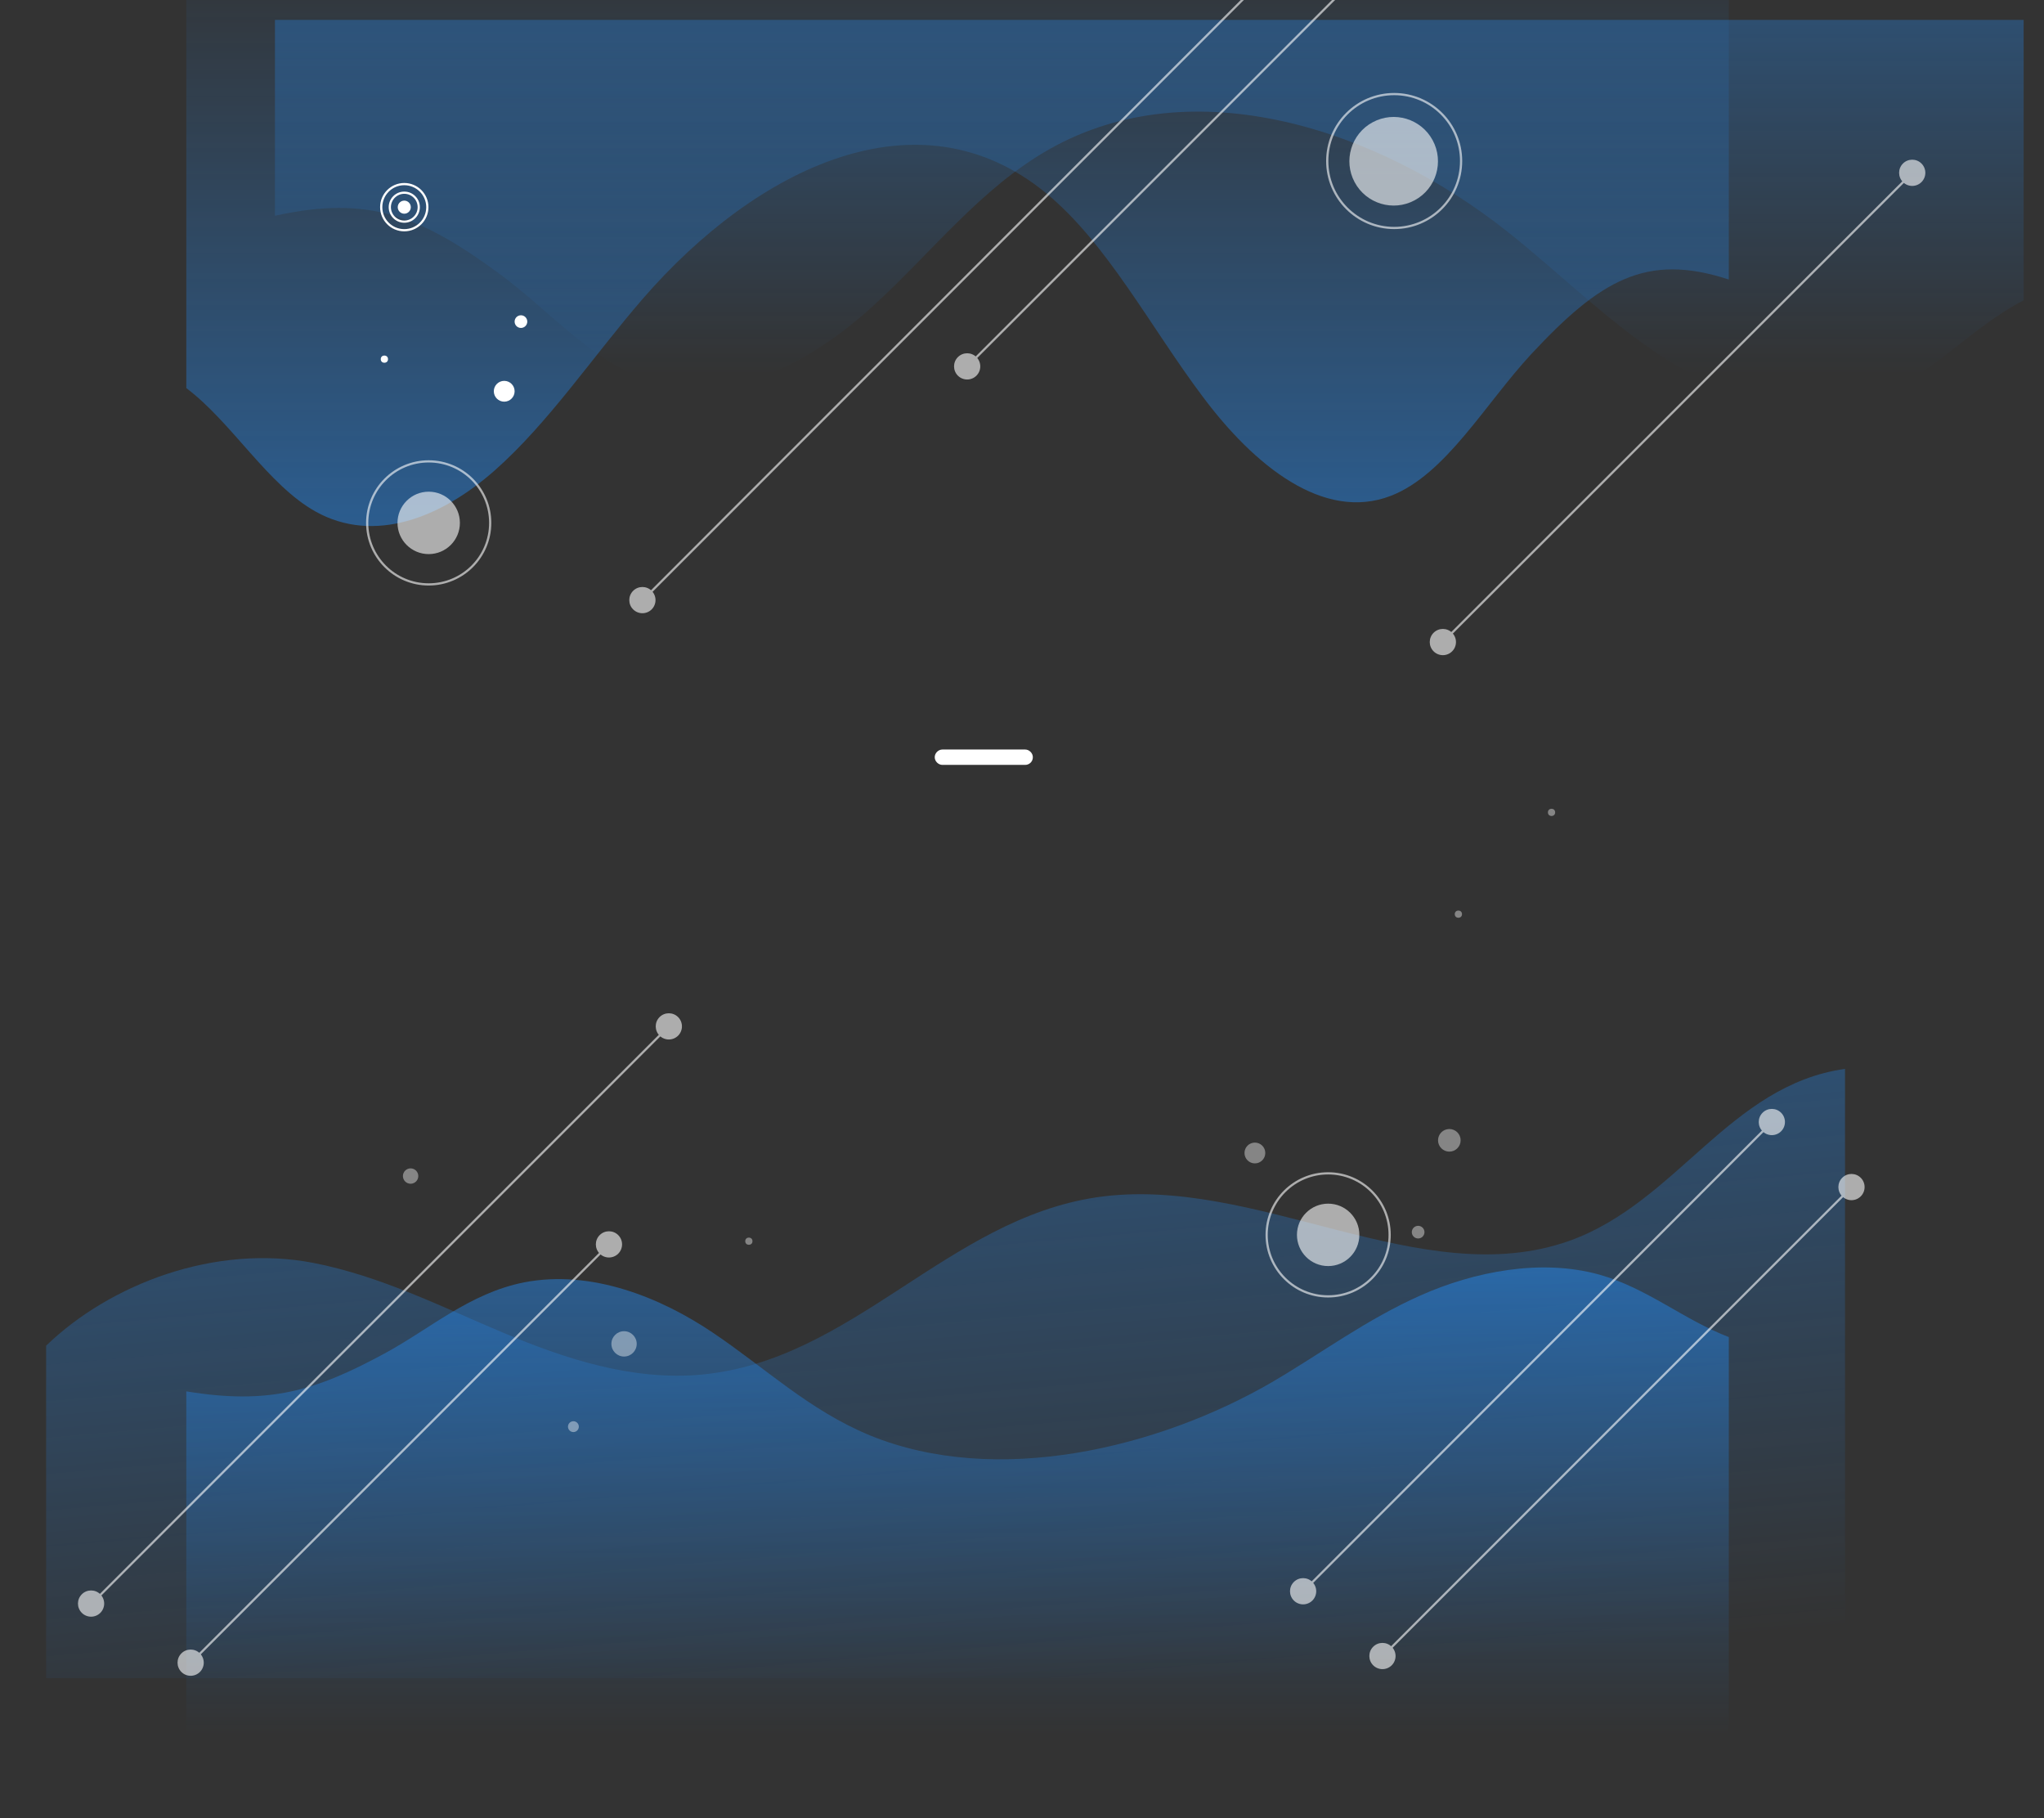 <?xml version="1.0" encoding="utf-8"?>
<!-- Generator: Adobe Illustrator 21.1.0, SVG Export Plug-In . SVG Version: 6.00 Build 0)  -->
<svg version="1.1" id="OBJECTS" xmlns="http://www.w3.org/2000/svg" xmlns:xlink="http://www.w3.org/1999/xlink" x="0px" y="0px"
	 viewBox="0 0 452 402" style="enable-background:new 0 0 452 402;" xml:space="preserve">
<rect x="0" y="0" width="452" height="402" fill="#333333" stroke="none"/>
<style type="text/css">
	.st0{opacity:0.3;fill:url(#SVGID_1_);}
	.st1{opacity:0.45;fill:url(#SVGID_2_);}
	.st2{opacity:0.4;}
	.st3{fill:#FFFFFF;}
	.st4{opacity:0.6;}
	.st5{fill:none;stroke:#FFFFFF;stroke-width:0.49;stroke-miterlimit:10;}
	.st6{opacity:0.6;fill:#FFFFFF;}
	.st7{opacity:0.6;fill:none;stroke:#FFFFFF;stroke-width:0.49;stroke-miterlimit:10;}
	.st8{opacity:0.45;fill:url(#SVGID_3_);}
	.st9{opacity:0.3;fill:url(#SVGID_4_);}
	.st10{fill:#FFFFFF;stroke:#FFFFFF;stroke-width:0.49;stroke-miterlimit:10;}
</style>
<linearGradient id="SVGID_1_" gradientUnits="userSpaceOnUse" x1="204.797" y1="254.118" x2="216.49" y2="387.777">
	<stop  offset="0" style="stop-color:#2390FF"/>
	<stop  offset="0.915" style="stop-color:#2390FF;stop-opacity:0"/>
</linearGradient>
<path class="st0" d="M10.2,297.5c14.2-13.7,37.4-22.5,59.1-18.3c14.9,2.9,28.3,9.7,41.9,15.4c13.7,5.8,28.7,10.7,43.9,9.3
	c33.4-3.1,54.4-34.3,87.4-39.2c35.2-5.2,71.8,21.3,104.6,9.6c23.7-8.5,35.4-34.4,60.9-38V371H10.2V297.5z"/>
<linearGradient id="SVGID_2_" gradientUnits="userSpaceOnUse" x1="211.767" y1="393.143" x2="211.767" y2="280.099">
	<stop  offset="8.544150e-02" style="stop-color:#2390FF;stop-opacity:0"/>
	<stop  offset="1" style="stop-color:#2390FF"/>
</linearGradient>
<path class="st1" d="M41.2,307.6c18.3,3,28.5-0.1,43.7-8.3c10.2-5.5,18.9-13.4,31-15.8c14.9-2.9,30.3,3.4,41.7,11.1
	c11.5,7.7,21.2,17.1,34.7,22.7c28,11.5,63.8,2.9,89.1-11.8c10.9-6.4,20.8-13.8,32.7-19.1s26.7-8.2,39.6-4.6
	c10.6,3,18.5,9.9,28.6,13.8v97.7H41.2V307.6z"/>
<g class="st2">
	<circle class="st3" cx="277.5" cy="254.9" r="2.3"/>
	<circle class="st3" cx="126.8" cy="315.4" r="1.2"/>
	<circle class="st3" cx="320.5" cy="252.1" r="2.5"/>
	<circle class="st3" cx="138" cy="297.1" r="2.8"/>
	<circle class="st3" cx="313.6" cy="272.4" r="1.4"/>
	<circle class="st3" cx="343.1" cy="179.6" r="0.8"/>
	<circle class="st3" cx="165.6" cy="274.4" r="0.8"/>
	<circle class="st3" cx="90.8" cy="260" r="1.7"/>
	<circle class="st3" cx="322.5" cy="202.1" r="0.8"/>
</g>
<g class="st4">
	<g>
		<line class="st5" x1="20.1" y1="354.7" x2="148" y2="226.8"/>
		<g>
			
				<ellipse transform="matrix(0.707 -0.707 0.707 0.707 -244.773 118.163)" class="st3" cx="20.2" cy="354.5" rx="2.9" ry="2.9"/>
		</g>
		<g>
			
				<ellipse transform="matrix(0.707 -0.707 0.707 0.707 -117.081 171.055)" class="st3" cx="147.9" cy="226.9" rx="2.9" ry="2.9"/>
		</g>
	</g>
</g>
<g class="st4">
	<g>
		<line class="st5" x1="288.1" y1="351.9" x2="392" y2="247.9"/>
		<g>
			
				<ellipse transform="matrix(0.707 -0.707 0.707 0.707 -164.316 306.824)" class="st3" cx="288.2" cy="351.8" rx="2.9" ry="2.9"/>
		</g>
		<g>
			
				<ellipse transform="matrix(0.707 -0.707 0.707 0.707 -60.593 349.789)" class="st3" cx="391.9" cy="248" rx="2.9" ry="2.9"/>
		</g>
	</g>
</g>
<g class="st4">
	<g>
		<line class="st5" x1="305.7" y1="366.2" x2="409.6" y2="262.3"/>
		<g>
			
				<ellipse transform="matrix(0.707 -0.707 0.707 0.707 -169.325 323.477)" class="st3" cx="305.8" cy="366.1" rx="2.9" ry="2.9"/>
		</g>
		<g>
			
				<ellipse transform="matrix(0.707 -0.707 0.707 0.707 -65.604 366.433)" class="st3" cx="409.5" cy="262.4" rx="2.9" ry="2.9"/>
		</g>
	</g>
</g>
<g class="st4">
	<g>
		<line class="st5" x1="42.1" y1="367.7" x2="134.8" y2="275"/>
		<g>
			
				<ellipse transform="matrix(0.707 -0.707 0.707 0.707 -247.569 137.521)" class="st3" cx="42.2" cy="367.6" rx="2.9" ry="2.9"/>
		</g>
		<g>
			
				<ellipse transform="matrix(0.707 -0.707 0.707 0.707 -155.067 175.842)" class="st3" cx="134.7" cy="275.1" rx="2.9" ry="2.9"/>
		</g>
	</g>
</g>
<g>
	<circle class="st6" cx="293.7" cy="273" r="6.9"/>
	<circle class="st7" cx="293.7" cy="273" r="13.6"/>
</g>
<path class="st3" d="M226.7,169.1h-18.3c-0.9,0-1.7-0.8-1.7-1.7l0,0c0-0.9,0.8-1.7,1.7-1.7h18.3c0.9,0,1.7,0.8,1.7,1.7l0,0
	C228.4,168.4,227.6,169.1,226.7,169.1z"/>
<g>
	
		<linearGradient id="SVGID_3_" gradientUnits="userSpaceOnUse" x1="9933.396" y1="-5196.27" x2="9933.396" y2="-5341.575" gradientTransform="matrix(-1 0 0 -1 10145.161 -5225.237)">
		<stop  offset="8.544150e-02" style="stop-color:#2390FF;stop-opacity:0"/>
		<stop  offset="1" style="stop-color:#2390FF"/>
	</linearGradient>
	<path class="st8" d="M382.3,61.8c-18.3-6-28.5,0.2-43.7,16.5c-10.2,11-18.9,26.6-31,31.3c-14.9,5.8-30.3-6.7-41.7-22
		c-11.5-15.3-21.2-34-34.7-45c-28-22.9-63.8-5.7-89.1,23.5c-10.9,12.6-20.8,27.4-32.7,37.9c-11.9,10.5-26.7,16.3-39.6,9.1
		c-10.6-5.9-18.5-19.7-28.6-27.3V-29h341.1V61.8z"/>
	
		<linearGradient id="SVGID_4_" gradientUnits="userSpaceOnUse" x1="254.174" y1="-5229.56" x2="254.174" y2="-5315.268" gradientTransform="matrix(1 0 0 -1 0 -5225.237)">
		<stop  offset="0" style="stop-color:#2390FF"/>
		<stop  offset="0.915" style="stop-color:#2390FF;stop-opacity:0"/>
	</linearGradient>
	<path class="st9" d="M60.8,47.7c20.8-4.6,32.3,0.1,49.6,12.8c11.6,8.5,21.4,20.6,35.2,24.3c16.9,4.5,34.3-5.2,47.3-17
		c13-11.8,24-26.3,39.3-34.9c31.7-17.8,72.4-4.4,101,18.2c12.4,9.8,23.6,21.3,37,29.4c13.5,8.1,30.2,12.7,44.9,7.1
		c12.1-4.6,20.9-15.3,32.4-21.2v-62H60.8V47.7z"/>
	<circle class="st3" cx="111.5" cy="86.5" r="2.3"/>
	<circle class="st3" cx="115.2" cy="71.1" r="1.4"/>
	<circle class="st3" cx="85" cy="79.4" r="0.8"/>
	<g class="st4">
		<g>
			<line class="st5" x1="319" y1="142" x2="423" y2="38.1"/>
			<g>
				
					<ellipse transform="matrix(0.707 -0.707 0.707 0.707 -6.859 267.224)" class="st3" cx="319.1" cy="141.9" rx="2.9" ry="2.9"/>
			</g>
			<g>
				
					<ellipse transform="matrix(0.707 -0.707 0.707 0.707 96.862 310.186)" class="st3" cx="422.9" cy="38.2" rx="2.9" ry="2.9"/>
			</g>
		</g>
	</g>
	<g class="st4">
		<g>
			<line class="st5" x1="142" y1="132.8" x2="301.7" y2="-27"/>
			<g>
				
					<ellipse transform="matrix(0.707 -0.707 0.707 0.707 -52.226 139.316)" class="st3" cx="142.1" cy="132.7" rx="2.9" ry="2.9"/>
			</g>
			<g>
				
					<ellipse transform="matrix(0.707 -0.707 0.707 0.707 107.359 205.418)" class="st3" cx="301.6" cy="-26.9" rx="2.9" ry="2.9"/>
			</g>
		</g>
	</g>
	<g class="st4">
		<g>
			<line class="st5" x1="213.8" y1="81.1" x2="373.6" y2="-78.7"/>
			<g>
				<ellipse transform="matrix(0.707 -0.707 0.707 0.707 5.379 174.959)" class="st3" cx="213.9" cy="81" rx="2.9" ry="2.9"/>
			</g>
			<g>
				
					<ellipse transform="matrix(0.707 -0.707 0.707 0.707 164.963 241.061)" class="st3" cx="373.5" cy="-78.6" rx="2.9" ry="2.9"/>
			</g>
		</g>
	</g>
	<g>
		<circle class="st6" cx="94.8" cy="115.6" r="6.9"/>
		<circle class="st7" cx="94.8" cy="115.6" r="13.6"/>
	</g>
	<ellipse transform="matrix(0.88 -0.474 0.474 0.88 20.012 150.457)" class="st6" cx="308.3" cy="35.6" rx="9.8" ry="9.8"/>
	<circle class="st7" cx="308.3" cy="35.6" r="14.8"/>
	<g>
		<g>
			<circle class="st5" cx="89.4" cy="45.8" r="5.1"/>
			<circle class="st5" cx="89.4" cy="45.8" r="3.2"/>
			<circle class="st10" cx="89.4" cy="45.8" r="1.2"/>
		</g>
	</g>
</g>
</svg>
